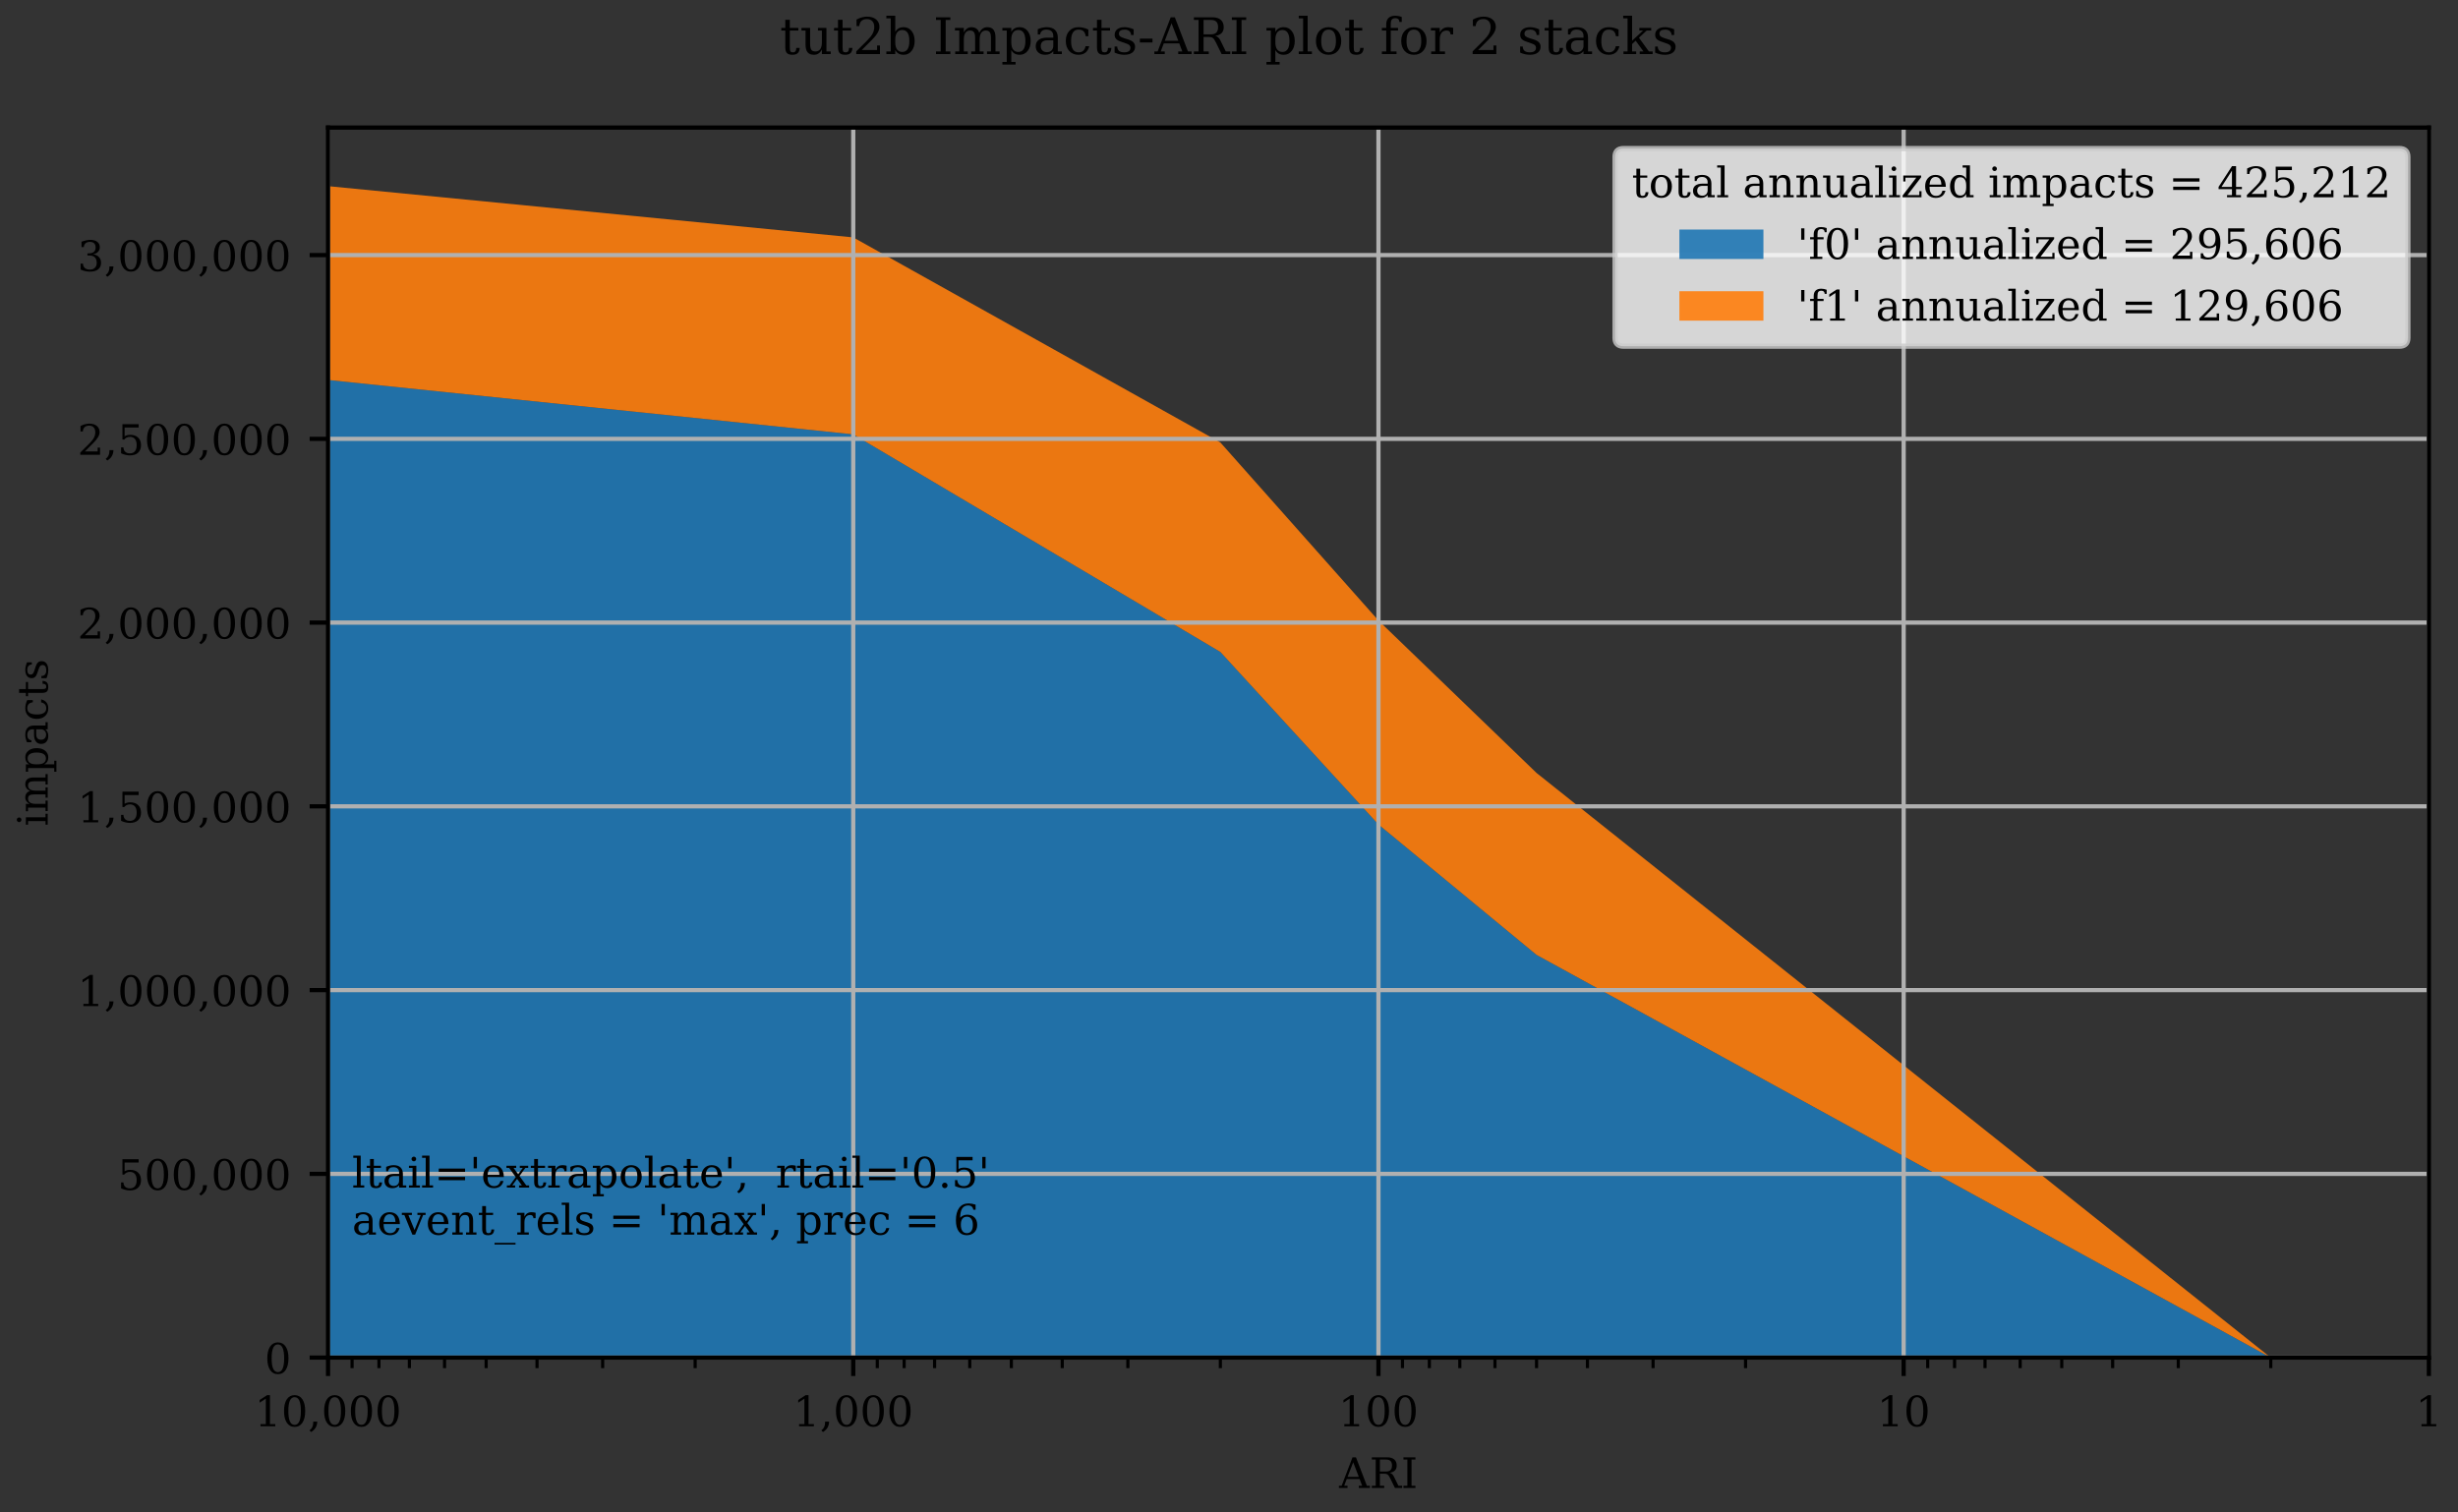 <?xml version="1.0" encoding="utf-8" standalone="no"?>
<!DOCTYPE svg PUBLIC "-//W3C//DTD SVG 1.1//EN"
  "http://www.w3.org/Graphics/SVG/1.1/DTD/svg11.dtd">
<!-- Created with matplotlib (https://matplotlib.org/) -->
<svg height="288pt" version="1.1" viewBox="0 0 468 288" width="468pt" xmlns="http://www.w3.org/2000/svg" xmlns:xlink="http://www.w3.org/1999/xlink">
 <rect x="0" y="0" width="468" height="288" fill="#333333" stroke="none"/>
 <defs>
  <style type="text/css">
*{stroke-linecap:butt;stroke-linejoin:round;}
  </style>
 </defs>
 <g id="figure_1">
  <g id="patch_1">
   <path d="M 0 288 
L 468 288 
L 468 0 
L 0 0 
z
" style="fill:none;"/>
  </g>
  <g id="axes_1">
   <g id="patch_2">
    <path d="M 62.458 258.515 
L 462.455 258.515 
L 462.455 24.292 
L 62.458 24.292 
z
" style="fill:none;"/>
   </g>
   <g id="PolyCollection_1">
    <path clip-path="url(#p1370a68697)" d="M 432.352 258.515 
L 432.352 258.515 
L 292.559 258.515 
L 262.456 258.515 
L 232.353 258.515 
L 162.457 258.515 
L 62.458 258.515 
L 62.458 72.353 
L 62.458 72.353 
L 162.457 82.71 
L 232.353 124.139 
L 262.456 156.996 
L 292.559 181.829 
L 432.352 258.515 
z
" style="fill:#1f77b4;fill-opacity:0.9;"/>
   </g>
   <g id="PolyCollection_2">
    <path clip-path="url(#p1370a68697)" d="M 432.352 258.515 
L 432.352 258.515 
L 292.559 181.829 
L 262.456 156.996 
L 232.353 124.139 
L 162.457 82.71 
L 62.458 72.353 
L 62.458 35.446 
L 62.458 35.446 
L 162.457 45.206 
L 232.353 84.25 
L 262.456 118.157 
L 292.559 147.189 
L 432.352 258.515 
z
" style="fill:#ff7f0e;fill-opacity:0.9;"/>
   </g>
   <g id="matplotlib.axis_1">
    <g id="xtick_1">
     <g id="line2d_1">
      <path clip-path="url(#p1370a68697)" d="M 462.455 258.515 
L 462.455 24.292 
" style="fill:none;stroke:#b0b0b0;stroke-linecap:square;stroke-width:0.8;"/>
     </g>
     <g id="line2d_2">
      <defs>
       <path d="M 0 0 
L 0 3.5 
" id="me9e035d8bf" style="stroke:#000000;stroke-width:0.8;"/>
      </defs>
      <g>
       <use style="stroke:#000000;stroke-width:0.8;" x="462.455" xlink:href="#me9e035d8bf" y="258.515"/>
      </g>
     </g>
     <g id="text_1">
      <!-- 1 -->
      <defs>
       <path d="M 14.203 0 
L 14.203 5.172 
L 26.906 5.172 
L 26.906 65.828 
L 12.203 56.297 
L 12.203 62.703 
L 29.984 74.219 
L 36.719 74.219 
L 36.719 5.172 
L 49.422 5.172 
L 49.422 0 
z
" id="DejaVuSerif-49"/>
      </defs>
      <g transform="translate(459.91 271.594)scale(0.08 -0.08)">
       <use xlink:href="#DejaVuSerif-49"/>
      </g>
     </g>
    </g>
    <g id="xtick_2">
     <g id="line2d_3">
      <path clip-path="url(#p1370a68697)" d="M 362.456 258.515 
L 362.456 24.292 
" style="fill:none;stroke:#b0b0b0;stroke-linecap:square;stroke-width:0.8;"/>
     </g>
     <g id="line2d_4">
      <g>
       <use style="stroke:#000000;stroke-width:0.8;" x="362.456" xlink:href="#me9e035d8bf" y="258.515"/>
      </g>
     </g>
     <g id="text_2">
      <!-- 10 -->
      <defs>
       <path d="M 31.781 3.422 
Q 39.266 3.422 42.969 11.625 
Q 46.688 19.828 46.688 36.375 
Q 46.688 52.984 42.969 61.188 
Q 39.266 69.391 31.781 69.391 
Q 24.312 69.391 20.594 61.188 
Q 16.891 52.984 16.891 36.375 
Q 16.891 19.828 20.594 11.625 
Q 24.312 3.422 31.781 3.422 
z
M 31.781 -1.422 
Q 19.922 -1.422 13.25 8.531 
Q 6.594 18.5 6.594 36.375 
Q 6.594 54.297 13.25 64.25 
Q 19.922 74.219 31.781 74.219 
Q 43.703 74.219 50.344 64.25 
Q 56.984 54.297 56.984 36.375 
Q 56.984 18.5 50.344 8.531 
Q 43.703 -1.422 31.781 -1.422 
z
" id="DejaVuSerif-48"/>
      </defs>
      <g transform="translate(357.366 271.594)scale(0.08 -0.08)">
       <use xlink:href="#DejaVuSerif-49"/>
       <use x="63.623" xlink:href="#DejaVuSerif-48"/>
      </g>
     </g>
    </g>
    <g id="xtick_3">
     <g id="line2d_5">
      <path clip-path="url(#p1370a68697)" d="M 262.456 258.515 
L 262.456 24.292 
" style="fill:none;stroke:#b0b0b0;stroke-linecap:square;stroke-width:0.8;"/>
     </g>
     <g id="line2d_6">
      <g>
       <use style="stroke:#000000;stroke-width:0.8;" x="262.456" xlink:href="#me9e035d8bf" y="258.515"/>
      </g>
     </g>
     <g id="text_3">
      <!-- 100 -->
      <g transform="translate(254.821 271.594)scale(0.08 -0.08)">
       <use xlink:href="#DejaVuSerif-49"/>
       <use x="63.623" xlink:href="#DejaVuSerif-48"/>
       <use x="127.246" xlink:href="#DejaVuSerif-48"/>
      </g>
     </g>
    </g>
    <g id="xtick_4">
     <g id="line2d_7">
      <path clip-path="url(#p1370a68697)" d="M 162.457 258.515 
L 162.457 24.292 
" style="fill:none;stroke:#b0b0b0;stroke-linecap:square;stroke-width:0.8;"/>
     </g>
     <g id="line2d_8">
      <g>
       <use style="stroke:#000000;stroke-width:0.8;" x="162.457" xlink:href="#me9e035d8bf" y="258.515"/>
      </g>
     </g>
     <g id="text_4">
      <!-- 1,000 -->
      <defs>
       <path d="M 3.609 -9.719 
Q 8.203 -6.344 10.344 -1.781 
Q 12.5 2.781 12.5 9.281 
L 12.5 11.078 
L 22.125 11.078 
Q 21.734 2.734 18.188 -3.25 
Q 14.656 -9.234 7.516 -13.625 
z
" id="DejaVuSerif-44"/>
      </defs>
      <g transform="translate(151.006 271.594)scale(0.08 -0.08)">
       <use xlink:href="#DejaVuSerif-49"/>
       <use x="63.623" xlink:href="#DejaVuSerif-44"/>
       <use x="95.41" xlink:href="#DejaVuSerif-48"/>
       <use x="159.033" xlink:href="#DejaVuSerif-48"/>
       <use x="222.656" xlink:href="#DejaVuSerif-48"/>
      </g>
     </g>
    </g>
    <g id="xtick_5">
     <g id="line2d_9">
      <path clip-path="url(#p1370a68697)" d="M 62.458 258.515 
L 62.458 24.292 
" style="fill:none;stroke:#b0b0b0;stroke-linecap:square;stroke-width:0.8;"/>
     </g>
     <g id="line2d_10">
      <g>
       <use style="stroke:#000000;stroke-width:0.8;" x="62.458" xlink:href="#me9e035d8bf" y="258.515"/>
      </g>
     </g>
     <g id="text_5">
      <!-- 10,000 -->
      <g transform="translate(48.461 271.594)scale(0.08 -0.08)">
       <use xlink:href="#DejaVuSerif-49"/>
       <use x="63.623" xlink:href="#DejaVuSerif-48"/>
       <use x="127.246" xlink:href="#DejaVuSerif-44"/>
       <use x="159.033" xlink:href="#DejaVuSerif-48"/>
       <use x="222.656" xlink:href="#DejaVuSerif-48"/>
       <use x="286.279" xlink:href="#DejaVuSerif-48"/>
      </g>
     </g>
    </g>
    <g id="xtick_6">
     <g id="line2d_11">
      <defs>
       <path d="M 0 0 
L 0 2 
" id="m60baa8033b" style="stroke:#000000;stroke-width:0.6;"/>
      </defs>
      <g>
       <use style="stroke:#000000;stroke-width:0.6;" x="432.352" xlink:href="#m60baa8033b" y="258.515"/>
      </g>
     </g>
    </g>
    <g id="xtick_7">
     <g id="line2d_12">
      <g>
       <use style="stroke:#000000;stroke-width:0.6;" x="414.743" xlink:href="#m60baa8033b" y="258.515"/>
      </g>
     </g>
    </g>
    <g id="xtick_8">
     <g id="line2d_13">
      <g>
       <use style="stroke:#000000;stroke-width:0.6;" x="402.249" xlink:href="#m60baa8033b" y="258.515"/>
      </g>
     </g>
    </g>
    <g id="xtick_9">
     <g id="line2d_14">
      <g>
       <use style="stroke:#000000;stroke-width:0.6;" x="392.558" xlink:href="#m60baa8033b" y="258.515"/>
      </g>
     </g>
    </g>
    <g id="xtick_10">
     <g id="line2d_15">
      <g>
       <use style="stroke:#000000;stroke-width:0.6;" x="384.64" xlink:href="#m60baa8033b" y="258.515"/>
      </g>
     </g>
    </g>
    <g id="xtick_11">
     <g id="line2d_16">
      <g>
       <use style="stroke:#000000;stroke-width:0.6;" x="377.946" xlink:href="#m60baa8033b" y="258.515"/>
      </g>
     </g>
    </g>
    <g id="xtick_12">
     <g id="line2d_17">
      <g>
       <use style="stroke:#000000;stroke-width:0.6;" x="372.146" xlink:href="#m60baa8033b" y="258.515"/>
      </g>
     </g>
    </g>
    <g id="xtick_13">
     <g id="line2d_18">
      <g>
       <use style="stroke:#000000;stroke-width:0.6;" x="367.031" xlink:href="#m60baa8033b" y="258.515"/>
      </g>
     </g>
    </g>
    <g id="xtick_14">
     <g id="line2d_19">
      <g>
       <use style="stroke:#000000;stroke-width:0.6;" x="332.353" xlink:href="#m60baa8033b" y="258.515"/>
      </g>
     </g>
    </g>
    <g id="xtick_15">
     <g id="line2d_20">
      <g>
       <use style="stroke:#000000;stroke-width:0.6;" x="314.744" xlink:href="#m60baa8033b" y="258.515"/>
      </g>
     </g>
    </g>
    <g id="xtick_16">
     <g id="line2d_21">
      <g>
       <use style="stroke:#000000;stroke-width:0.6;" x="302.25" xlink:href="#m60baa8033b" y="258.515"/>
      </g>
     </g>
    </g>
    <g id="xtick_17">
     <g id="line2d_22">
      <g>
       <use style="stroke:#000000;stroke-width:0.6;" x="292.559" xlink:href="#m60baa8033b" y="258.515"/>
      </g>
     </g>
    </g>
    <g id="xtick_18">
     <g id="line2d_23">
      <g>
       <use style="stroke:#000000;stroke-width:0.6;" x="284.641" xlink:href="#m60baa8033b" y="258.515"/>
      </g>
     </g>
    </g>
    <g id="xtick_19">
     <g id="line2d_24">
      <g>
       <use style="stroke:#000000;stroke-width:0.6;" x="277.946" xlink:href="#m60baa8033b" y="258.515"/>
      </g>
     </g>
    </g>
    <g id="xtick_20">
     <g id="line2d_25">
      <g>
       <use style="stroke:#000000;stroke-width:0.6;" x="272.147" xlink:href="#m60baa8033b" y="258.515"/>
      </g>
     </g>
    </g>
    <g id="xtick_21">
     <g id="line2d_26">
      <g>
       <use style="stroke:#000000;stroke-width:0.6;" x="267.032" xlink:href="#m60baa8033b" y="258.515"/>
      </g>
     </g>
    </g>
    <g id="xtick_22">
     <g id="line2d_27">
      <g>
       <use style="stroke:#000000;stroke-width:0.6;" x="232.353" xlink:href="#m60baa8033b" y="258.515"/>
      </g>
     </g>
    </g>
    <g id="xtick_23">
     <g id="line2d_28">
      <g>
       <use style="stroke:#000000;stroke-width:0.6;" x="214.744" xlink:href="#m60baa8033b" y="258.515"/>
      </g>
     </g>
    </g>
    <g id="xtick_24">
     <g id="line2d_29">
      <g>
       <use style="stroke:#000000;stroke-width:0.6;" x="202.251" xlink:href="#m60baa8033b" y="258.515"/>
      </g>
     </g>
    </g>
    <g id="xtick_25">
     <g id="line2d_30">
      <g>
       <use style="stroke:#000000;stroke-width:0.6;" x="192.56" xlink:href="#m60baa8033b" y="258.515"/>
      </g>
     </g>
    </g>
    <g id="xtick_26">
     <g id="line2d_31">
      <g>
       <use style="stroke:#000000;stroke-width:0.6;" x="184.642" xlink:href="#m60baa8033b" y="258.515"/>
      </g>
     </g>
    </g>
    <g id="xtick_27">
     <g id="line2d_32">
      <g>
       <use style="stroke:#000000;stroke-width:0.6;" x="177.947" xlink:href="#m60baa8033b" y="258.515"/>
      </g>
     </g>
    </g>
    <g id="xtick_28">
     <g id="line2d_33">
      <g>
       <use style="stroke:#000000;stroke-width:0.6;" x="172.148" xlink:href="#m60baa8033b" y="258.515"/>
      </g>
     </g>
    </g>
    <g id="xtick_29">
     <g id="line2d_34">
      <g>
       <use style="stroke:#000000;stroke-width:0.6;" x="167.033" xlink:href="#m60baa8033b" y="258.515"/>
      </g>
     </g>
    </g>
    <g id="xtick_30">
     <g id="line2d_35">
      <g>
       <use style="stroke:#000000;stroke-width:0.6;" x="132.354" xlink:href="#m60baa8033b" y="258.515"/>
      </g>
     </g>
    </g>
    <g id="xtick_31">
     <g id="line2d_36">
      <g>
       <use style="stroke:#000000;stroke-width:0.6;" x="114.745" xlink:href="#m60baa8033b" y="258.515"/>
      </g>
     </g>
    </g>
    <g id="xtick_32">
     <g id="line2d_37">
      <g>
       <use style="stroke:#000000;stroke-width:0.6;" x="102.251" xlink:href="#m60baa8033b" y="258.515"/>
      </g>
     </g>
    </g>
    <g id="xtick_33">
     <g id="line2d_38">
      <g>
       <use style="stroke:#000000;stroke-width:0.6;" x="92.561" xlink:href="#m60baa8033b" y="258.515"/>
      </g>
     </g>
    </g>
    <g id="xtick_34">
     <g id="line2d_39">
      <g>
       <use style="stroke:#000000;stroke-width:0.6;" x="84.642" xlink:href="#m60baa8033b" y="258.515"/>
      </g>
     </g>
    </g>
    <g id="xtick_35">
     <g id="line2d_40">
      <g>
       <use style="stroke:#000000;stroke-width:0.6;" x="77.948" xlink:href="#m60baa8033b" y="258.515"/>
      </g>
     </g>
    </g>
    <g id="xtick_36">
     <g id="line2d_41">
      <g>
       <use style="stroke:#000000;stroke-width:0.6;" x="72.149" xlink:href="#m60baa8033b" y="258.515"/>
      </g>
     </g>
    </g>
    <g id="xtick_37">
     <g id="line2d_42">
      <g>
       <use style="stroke:#000000;stroke-width:0.6;" x="67.033" xlink:href="#m60baa8033b" y="258.515"/>
      </g>
     </g>
    </g>
    <g id="text_6">
     <!-- ARI -->
     <defs>
      <path d="M 20.016 26.422 
L 46.781 26.422 
L 33.406 61.078 
z
M -0.594 0 
L -0.594 5.172 
L 5.812 5.172 
L 31.781 72.906 
L 39.984 72.906 
L 66.016 5.172 
L 73.188 5.172 
L 73.188 0 
L 46.688 0 
L 46.688 5.172 
L 54.781 5.172 
L 48.688 21.188 
L 18.016 21.188 
L 11.922 5.172 
L 19.922 5.172 
L 19.922 0 
z
" id="DejaVuSerif-65"/>
      <path d="M 47.906 36.188 
Q 51.312 35.25 53.781 33.031 
Q 56.25 30.812 58.203 26.812 
L 68.797 5.172 
L 77.688 5.172 
L 77.688 0 
L 60.5 0 
L 49.125 23.188 
Q 45.844 29.938 43.109 31.906 
Q 40.375 33.891 35.594 33.891 
L 24.703 33.891 
L 24.703 5.172 
L 35.016 5.172 
L 35.016 0 
L 5.516 0 
L 5.516 5.172 
L 14.797 5.172 
L 14.797 67.672 
L 5.516 67.672 
L 5.516 72.906 
L 42.484 72.906 
Q 53.125 72.906 58.906 67.828 
Q 64.703 62.75 64.703 53.422 
Q 64.703 45.906 60.469 41.578 
Q 56.25 37.25 47.906 36.188 
z
M 24.703 39.109 
L 39.109 39.109 
Q 46.484 39.109 50 42.594 
Q 53.516 46.094 53.516 53.422 
Q 53.516 60.75 50 64.203 
Q 46.484 67.672 39.109 67.672 
L 24.703 67.672 
z
" id="DejaVuSerif-82"/>
      <path d="M 24.703 5.172 
L 33.984 5.172 
L 33.984 0 
L 5.516 0 
L 5.516 5.172 
L 14.797 5.172 
L 14.797 67.672 
L 5.516 67.672 
L 5.516 72.906 
L 33.984 72.906 
L 33.984 67.672 
L 24.703 67.672 
z
" id="DejaVuSerif-73"/>
     </defs>
     <g transform="translate(254.976 283.336)scale(0.08 -0.08)">
      <use xlink:href="#DejaVuSerif-65"/>
      <use x="72.217" xlink:href="#DejaVuSerif-82"/>
      <use x="147.51" xlink:href="#DejaVuSerif-73"/>
     </g>
    </g>
   </g>
   <g id="matplotlib.axis_2">
    <g id="ytick_1">
     <g id="line2d_43">
      <path clip-path="url(#p1370a68697)" d="M 62.458 258.515 
L 462.455 258.515 
" style="fill:none;stroke:#b0b0b0;stroke-linecap:square;stroke-width:0.8;"/>
     </g>
     <g id="line2d_44">
      <defs>
       <path d="M 0 0 
L -3.5 0 
" id="m333968e10d" style="stroke:#000000;stroke-width:0.8;"/>
      </defs>
      <g>
       <use style="stroke:#000000;stroke-width:0.8;" x="62.458" xlink:href="#m333968e10d" y="258.515"/>
      </g>
     </g>
     <g id="text_7">
      <!-- 0 -->
      <g transform="translate(50.368 261.554)scale(0.08 -0.08)">
       <use xlink:href="#DejaVuSerif-48"/>
      </g>
     </g>
    </g>
    <g id="ytick_2">
     <g id="line2d_45">
      <path clip-path="url(#p1370a68697)" d="M 62.458 223.524 
L 462.455 223.524 
" style="fill:none;stroke:#b0b0b0;stroke-linecap:square;stroke-width:0.8;"/>
     </g>
     <g id="line2d_46">
      <g>
       <use style="stroke:#000000;stroke-width:0.8;" x="62.458" xlink:href="#m333968e10d" y="223.524"/>
      </g>
     </g>
     <g id="text_8">
      <!-- 500,000 -->
      <defs>
       <path d="M 50.297 72.906 
L 50.297 64.891 
L 16.891 64.891 
L 16.891 44 
Q 19.438 45.75 22.828 46.625 
Q 26.219 47.516 30.422 47.516 
Q 42.234 47.516 49.062 40.969 
Q 55.906 34.422 55.906 23.094 
Q 55.906 11.531 49 5.047 
Q 42.094 -1.422 29.594 -1.422 
Q 24.562 -1.422 19.281 -0.188 
Q 14.016 1.031 8.5 3.516 
L 8.5 17.672 
L 14.016 17.672 
Q 14.453 10.75 18.422 7.078 
Q 22.406 3.422 29.594 3.422 
Q 37.312 3.422 41.453 8.5 
Q 45.609 13.578 45.609 23.094 
Q 45.609 32.562 41.484 37.609 
Q 37.359 42.672 29.594 42.672 
Q 25.203 42.672 21.844 41.109 
Q 18.5 39.547 15.922 36.281 
L 11.719 36.281 
L 11.719 72.906 
z
" id="DejaVuSerif-53"/>
      </defs>
      <g transform="translate(22.375 226.564)scale(0.08 -0.08)">
       <use xlink:href="#DejaVuSerif-53"/>
       <use x="63.623" xlink:href="#DejaVuSerif-48"/>
       <use x="127.246" xlink:href="#DejaVuSerif-48"/>
       <use x="190.869" xlink:href="#DejaVuSerif-44"/>
       <use x="222.656" xlink:href="#DejaVuSerif-48"/>
       <use x="286.279" xlink:href="#DejaVuSerif-48"/>
       <use x="349.902" xlink:href="#DejaVuSerif-48"/>
      </g>
     </g>
    </g>
    <g id="ytick_3">
     <g id="line2d_47">
      <path clip-path="url(#p1370a68697)" d="M 62.458 188.534 
L 462.455 188.534 
" style="fill:none;stroke:#b0b0b0;stroke-linecap:square;stroke-width:0.8;"/>
     </g>
     <g id="line2d_48">
      <g>
       <use style="stroke:#000000;stroke-width:0.8;" x="62.458" xlink:href="#m333968e10d" y="188.534"/>
      </g>
     </g>
     <g id="text_9">
      <!-- 1,000,000 -->
      <g transform="translate(14.743 191.574)scale(0.08 -0.08)">
       <use xlink:href="#DejaVuSerif-49"/>
       <use x="63.623" xlink:href="#DejaVuSerif-44"/>
       <use x="95.41" xlink:href="#DejaVuSerif-48"/>
       <use x="159.033" xlink:href="#DejaVuSerif-48"/>
       <use x="222.656" xlink:href="#DejaVuSerif-48"/>
       <use x="286.279" xlink:href="#DejaVuSerif-44"/>
       <use x="318.066" xlink:href="#DejaVuSerif-48"/>
       <use x="381.689" xlink:href="#DejaVuSerif-48"/>
       <use x="445.312" xlink:href="#DejaVuSerif-48"/>
      </g>
     </g>
    </g>
    <g id="ytick_4">
     <g id="line2d_49">
      <path clip-path="url(#p1370a68697)" d="M 62.458 153.544 
L 462.455 153.544 
" style="fill:none;stroke:#b0b0b0;stroke-linecap:square;stroke-width:0.8;"/>
     </g>
     <g id="line2d_50">
      <g>
       <use style="stroke:#000000;stroke-width:0.8;" x="62.458" xlink:href="#m333968e10d" y="153.544"/>
      </g>
     </g>
     <g id="text_10">
      <!-- 1,500,000 -->
      <g transform="translate(14.743 156.583)scale(0.08 -0.08)">
       <use xlink:href="#DejaVuSerif-49"/>
       <use x="63.623" xlink:href="#DejaVuSerif-44"/>
       <use x="95.41" xlink:href="#DejaVuSerif-53"/>
       <use x="159.033" xlink:href="#DejaVuSerif-48"/>
       <use x="222.656" xlink:href="#DejaVuSerif-48"/>
       <use x="286.279" xlink:href="#DejaVuSerif-44"/>
       <use x="318.066" xlink:href="#DejaVuSerif-48"/>
       <use x="381.689" xlink:href="#DejaVuSerif-48"/>
       <use x="445.312" xlink:href="#DejaVuSerif-48"/>
      </g>
     </g>
    </g>
    <g id="ytick_5">
     <g id="line2d_51">
      <path clip-path="url(#p1370a68697)" d="M 62.458 118.553 
L 462.455 118.553 
" style="fill:none;stroke:#b0b0b0;stroke-linecap:square;stroke-width:0.8;"/>
     </g>
     <g id="line2d_52">
      <g>
       <use style="stroke:#000000;stroke-width:0.8;" x="62.458" xlink:href="#m333968e10d" y="118.553"/>
      </g>
     </g>
     <g id="text_11">
      <!-- 2,000,000 -->
      <defs>
       <path d="M 12.797 55.516 
L 7.328 55.516 
L 7.328 68.5 
Q 12.547 71.297 17.844 72.75 
Q 23.141 74.219 28.219 74.219 
Q 39.594 74.219 46.188 68.703 
Q 52.781 63.188 52.781 53.719 
Q 52.781 43.016 37.844 28.125 
Q 36.672 27 36.078 26.422 
L 17.672 8.016 
L 48.094 8.016 
L 48.094 17 
L 53.812 17 
L 53.812 0 
L 6.781 0 
L 6.781 5.328 
L 28.906 27.391 
Q 36.234 34.719 39.359 40.844 
Q 42.484 46.969 42.484 53.719 
Q 42.484 61.078 38.641 65.234 
Q 34.812 69.391 28.078 69.391 
Q 21.094 69.391 17.281 65.922 
Q 13.484 62.453 12.797 55.516 
z
" id="DejaVuSerif-50"/>
      </defs>
      <g transform="translate(14.743 121.593)scale(0.08 -0.08)">
       <use xlink:href="#DejaVuSerif-50"/>
       <use x="63.623" xlink:href="#DejaVuSerif-44"/>
       <use x="95.41" xlink:href="#DejaVuSerif-48"/>
       <use x="159.033" xlink:href="#DejaVuSerif-48"/>
       <use x="222.656" xlink:href="#DejaVuSerif-48"/>
       <use x="286.279" xlink:href="#DejaVuSerif-44"/>
       <use x="318.066" xlink:href="#DejaVuSerif-48"/>
       <use x="381.689" xlink:href="#DejaVuSerif-48"/>
       <use x="445.312" xlink:href="#DejaVuSerif-48"/>
      </g>
     </g>
    </g>
    <g id="ytick_6">
     <g id="line2d_53">
      <path clip-path="url(#p1370a68697)" d="M 62.458 83.563 
L 462.455 83.563 
" style="fill:none;stroke:#b0b0b0;stroke-linecap:square;stroke-width:0.8;"/>
     </g>
     <g id="line2d_54">
      <g>
       <use style="stroke:#000000;stroke-width:0.8;" x="62.458" xlink:href="#m333968e10d" y="83.563"/>
      </g>
     </g>
     <g id="text_12">
      <!-- 2,500,000 -->
      <g transform="translate(14.743 86.603)scale(0.08 -0.08)">
       <use xlink:href="#DejaVuSerif-50"/>
       <use x="63.623" xlink:href="#DejaVuSerif-44"/>
       <use x="95.41" xlink:href="#DejaVuSerif-53"/>
       <use x="159.033" xlink:href="#DejaVuSerif-48"/>
       <use x="222.656" xlink:href="#DejaVuSerif-48"/>
       <use x="286.279" xlink:href="#DejaVuSerif-44"/>
       <use x="318.066" xlink:href="#DejaVuSerif-48"/>
       <use x="381.689" xlink:href="#DejaVuSerif-48"/>
       <use x="445.312" xlink:href="#DejaVuSerif-48"/>
      </g>
     </g>
    </g>
    <g id="ytick_7">
     <g id="line2d_55">
      <path clip-path="url(#p1370a68697)" d="M 62.458 48.573 
L 462.455 48.573 
" style="fill:none;stroke:#b0b0b0;stroke-linecap:square;stroke-width:0.8;"/>
     </g>
     <g id="line2d_56">
      <g>
       <use style="stroke:#000000;stroke-width:0.8;" x="62.458" xlink:href="#m333968e10d" y="48.573"/>
      </g>
     </g>
     <g id="text_13">
      <!-- 3,000,000 -->
      <defs>
       <path d="M 9.719 69.828 
Q 15.438 71.969 20.672 73.094 
Q 25.922 74.219 30.516 74.219 
Q 41.219 74.219 47.219 69.594 
Q 53.219 64.984 53.219 56.781 
Q 53.219 50.203 49.062 45.781 
Q 44.922 41.359 37.312 39.797 
Q 46.297 38.531 51.25 33.281 
Q 56.203 28.031 56.203 19.672 
Q 56.203 9.469 49.344 4.016 
Q 42.484 -1.422 29.594 -1.422 
Q 23.875 -1.422 18.422 -0.188 
Q 12.984 1.031 7.625 3.516 
L 7.625 17.672 
L 13.094 17.672 
Q 13.578 10.641 17.828 7.031 
Q 22.078 3.422 29.781 3.422 
Q 37.25 3.422 41.578 7.734 
Q 45.906 12.062 45.906 19.578 
Q 45.906 28.172 41.453 32.594 
Q 37.016 37.016 28.422 37.016 
L 23.781 37.016 
L 23.781 42 
L 26.219 42 
Q 34.766 42 39.031 45.531 
Q 43.312 49.078 43.312 56.203 
Q 43.312 62.594 39.797 65.984 
Q 36.281 69.391 29.688 69.391 
Q 23.094 69.391 19.453 66.266 
Q 15.828 63.141 15.188 56.984 
L 9.719 56.984 
z
" id="DejaVuSerif-51"/>
      </defs>
      <g transform="translate(14.743 51.612)scale(0.08 -0.08)">
       <use xlink:href="#DejaVuSerif-51"/>
       <use x="63.623" xlink:href="#DejaVuSerif-44"/>
       <use x="95.41" xlink:href="#DejaVuSerif-48"/>
       <use x="159.033" xlink:href="#DejaVuSerif-48"/>
       <use x="222.656" xlink:href="#DejaVuSerif-48"/>
       <use x="286.279" xlink:href="#DejaVuSerif-44"/>
       <use x="318.066" xlink:href="#DejaVuSerif-48"/>
       <use x="381.689" xlink:href="#DejaVuSerif-48"/>
       <use x="445.312" xlink:href="#DejaVuSerif-48"/>
      </g>
     </g>
    </g>
    <g id="text_14">
     <!-- impacts -->
     <defs>
      <path d="M 9.719 68.016 
Q 9.719 70.266 11.344 71.922 
Q 12.984 73.578 15.281 73.578 
Q 17.531 73.578 19.156 71.922 
Q 20.797 70.266 20.797 68.016 
Q 20.797 65.719 19.188 64.109 
Q 17.578 62.5 15.281 62.5 
Q 12.984 62.5 11.344 64.109 
Q 9.719 65.719 9.719 68.016 
z
M 21.188 5.172 
L 29.688 5.172 
L 29.688 0 
L 3.609 0 
L 3.609 5.172 
L 12.203 5.172 
L 12.203 46.688 
L 3.609 46.688 
L 3.609 51.906 
L 21.188 51.906 
z
" id="DejaVuSerif-105"/>
      <path d="M 51.812 41.797 
Q 54.391 47.516 58.422 50.422 
Q 62.453 53.328 67.828 53.328 
Q 75.984 53.328 79.984 48.266 
Q 83.984 43.219 83.984 33.016 
L 83.984 5.172 
L 92.094 5.172 
L 92.094 0 
L 67.188 0 
L 67.188 5.172 
L 75 5.172 
L 75 31.984 
Q 75 39.938 72.656 43.312 
Q 70.312 46.688 64.891 46.688 
Q 58.891 46.688 55.734 42.141 
Q 52.594 37.594 52.594 28.906 
L 52.594 5.172 
L 60.406 5.172 
L 60.406 0 
L 35.797 0 
L 35.797 5.172 
L 43.609 5.172 
L 43.609 32.328 
Q 43.609 40.094 41.266 43.391 
Q 38.922 46.688 33.5 46.688 
Q 27.484 46.688 24.328 42.141 
Q 21.188 37.594 21.188 28.906 
L 21.188 5.172 
L 29 5.172 
L 29 0 
L 4.109 0 
L 4.109 5.172 
L 12.203 5.172 
L 12.203 46.781 
L 3.609 46.781 
L 3.609 51.906 
L 21.188 51.906 
L 21.188 42.672 
Q 23.688 47.859 27.531 50.594 
Q 31.391 53.328 36.281 53.328 
Q 42.328 53.328 46.375 50.312 
Q 50.438 47.312 51.812 41.797 
z
" id="DejaVuSerif-109"/>
      <path d="M 20.516 28.516 
L 20.516 23.391 
Q 20.516 14.016 24.094 9.109 
Q 27.688 4.203 34.516 4.203 
Q 41.406 4.203 44.938 9.719 
Q 48.484 15.234 48.484 25.984 
Q 48.484 36.766 44.938 42.234 
Q 41.406 47.703 34.516 47.703 
Q 27.688 47.703 24.094 42.766 
Q 20.516 37.844 20.516 28.516 
z
M 11.531 46.688 
L 2.875 46.688 
L 2.875 51.906 
L 20.516 51.906 
L 20.516 43.797 
Q 23.141 48.688 27.219 51 
Q 31.297 53.328 37.312 53.328 
Q 46.875 53.328 52.922 45.75 
Q 58.984 38.188 58.984 25.984 
Q 58.984 13.766 52.922 6.172 
Q 46.875 -1.422 37.312 -1.422 
Q 31.297 -1.422 27.219 0.891 
Q 23.141 3.219 20.516 8.109 
L 20.516 -15.578 
L 29 -15.578 
L 29 -20.797 
L 2.875 -20.797 
L 2.875 -15.578 
L 11.531 -15.578 
z
" id="DejaVuSerif-112"/>
      <path d="M 39.797 16.312 
L 39.797 27.297 
L 28.219 27.297 
Q 21.531 27.297 18.25 24.406 
Q 14.984 21.531 14.984 15.578 
Q 14.984 10.156 18.297 6.984 
Q 21.625 3.812 27.297 3.812 
Q 32.906 3.812 36.344 7.281 
Q 39.797 10.75 39.797 16.312 
z
M 48.781 32.422 
L 48.781 5.172 
L 56.781 5.172 
L 56.781 0 
L 39.797 0 
L 39.797 5.609 
Q 36.812 2 32.906 0.281 
Q 29 -1.422 23.781 -1.422 
Q 15.141 -1.422 10.062 3.172 
Q 4.984 7.766 4.984 15.578 
Q 4.984 23.641 10.797 28.078 
Q 16.609 32.516 27.203 32.516 
L 39.797 32.516 
L 39.797 36.078 
Q 39.797 42 36.203 45.234 
Q 32.625 48.484 26.125 48.484 
Q 20.75 48.484 17.578 46.047 
Q 14.406 43.609 13.625 38.812 
L 8.984 38.812 
L 8.984 49.312 
Q 13.672 51.312 18.094 52.312 
Q 22.516 53.328 26.703 53.328 
Q 37.5 53.328 43.141 47.969 
Q 48.781 42.625 48.781 32.422 
z
" id="DejaVuSerif-97"/>
      <path d="M 51.422 15.578 
Q 49.516 7.281 44.094 2.922 
Q 38.672 -1.422 30.078 -1.422 
Q 18.75 -1.422 11.859 6.078 
Q 4.984 13.578 4.984 25.984 
Q 4.984 38.422 11.859 45.875 
Q 18.75 53.328 30.078 53.328 
Q 35.016 53.328 39.891 52.172 
Q 44.781 51.031 49.703 48.688 
L 49.703 35.406 
L 44.484 35.406 
Q 43.453 42.234 40.016 45.359 
Q 36.578 48.484 30.172 48.484 
Q 22.906 48.484 19.188 42.844 
Q 15.484 37.203 15.484 25.984 
Q 15.484 14.75 19.172 9.078 
Q 22.859 3.422 30.172 3.422 
Q 35.984 3.422 39.453 6.438 
Q 42.922 9.469 44.188 15.578 
z
" id="DejaVuSerif-99"/>
      <path d="M 10.797 46.688 
L 2.875 46.688 
L 2.875 51.906 
L 10.797 51.906 
L 10.797 68.016 
L 19.828 68.016 
L 19.828 51.906 
L 36.719 51.906 
L 36.719 46.688 
L 19.828 46.688 
L 19.828 13.719 
Q 19.828 7.125 21.094 5.266 
Q 22.359 3.422 25.781 3.422 
Q 29.297 3.422 30.906 5.484 
Q 32.516 7.562 32.625 12.203 
L 39.406 12.203 
Q 39.016 5.125 35.547 1.844 
Q 32.078 -1.422 25 -1.422 
Q 17.234 -1.422 14.016 2.016 
Q 10.797 5.469 10.797 13.719 
z
" id="DejaVuSerif-116"/>
      <path d="M 5.609 2.875 
L 5.609 14.984 
L 10.797 14.984 
Q 10.984 9.188 14.422 6.297 
Q 17.875 3.422 24.609 3.422 
Q 30.672 3.422 33.844 5.688 
Q 37.016 7.953 37.016 12.312 
Q 37.016 15.719 34.688 17.812 
Q 32.375 19.922 24.906 22.312 
L 18.406 24.516 
Q 11.719 26.656 8.719 29.875 
Q 5.719 33.109 5.719 38.094 
Q 5.719 45.219 10.938 49.266 
Q 16.156 53.328 25.391 53.328 
Q 29.5 53.328 34.031 52.25 
Q 38.578 51.172 43.406 49.125 
L 43.406 37.797 
L 38.234 37.797 
Q 38.031 42.828 34.703 45.656 
Q 31.391 48.484 25.688 48.484 
Q 20.016 48.484 17.109 46.484 
Q 14.203 44.484 14.203 40.484 
Q 14.203 37.203 16.406 35.219 
Q 18.609 33.25 25.203 31.203 
L 32.328 29 
Q 39.703 26.703 42.938 23.266 
Q 46.188 19.828 46.188 14.406 
Q 46.188 7.031 40.547 2.797 
Q 34.906 -1.422 25 -1.422 
Q 19.969 -1.422 15.188 -0.344 
Q 10.406 0.734 5.609 2.875 
z
" id="DejaVuSerif-115"/>
     </defs>
     <g transform="translate(9.079 157.322)rotate(-90)scale(0.08 -0.08)">
      <use xlink:href="#DejaVuSerif-105"/>
      <use x="31.982" xlink:href="#DejaVuSerif-109"/>
      <use x="126.807" xlink:href="#DejaVuSerif-112"/>
      <use x="190.82" xlink:href="#DejaVuSerif-97"/>
      <use x="250.439" xlink:href="#DejaVuSerif-99"/>
      <use x="306.445" xlink:href="#DejaVuSerif-116"/>
      <use x="346.631" xlink:href="#DejaVuSerif-115"/>
     </g>
    </g>
   </g>
   <g id="patch_3">
    <path d="M 62.458 258.515 
L 62.458 24.292 
" style="fill:none;stroke:#000000;stroke-linecap:square;stroke-linejoin:miter;stroke-width:0.8;"/>
   </g>
   <g id="patch_4">
    <path d="M 462.455 258.515 
L 462.455 24.292 
" style="fill:none;stroke:#000000;stroke-linecap:square;stroke-linejoin:miter;stroke-width:0.8;"/>
   </g>
   <g id="patch_5">
    <path d="M 62.458 258.515 
L 462.455 258.515 
" style="fill:none;stroke:#000000;stroke-linecap:square;stroke-linejoin:miter;stroke-width:0.8;"/>
   </g>
   <g id="patch_6">
    <path d="M 62.458 24.292 
L 462.455 24.292 
" style="fill:none;stroke:#000000;stroke-linecap:square;stroke-linejoin:miter;stroke-width:0.8;"/>
   </g>
   <g id="text_15">
    <!-- ltail='extrapolate',  rtail='0.5' -->
    <defs>
     <path d="M 20.516 5.172 
L 29 5.172 
L 29 0 
L 2.875 0 
L 2.875 5.172 
L 11.531 5.172 
L 11.531 70.797 
L 2.875 70.797 
L 2.875 75.984 
L 20.516 75.984 
z
" id="DejaVuSerif-108"/>
     <path d="M 10.594 45.219 
L 73.188 45.219 
L 73.188 37.406 
L 10.594 37.406 
z
M 10.594 25.297 
L 73.188 25.297 
L 73.188 17.484 
L 10.594 17.484 
z
" id="DejaVuSerif-61"/>
     <path d="M 17.578 72.906 
L 17.578 45.797 
L 9.812 45.797 
L 9.812 72.906 
z
" id="DejaVuSerif-39"/>
     <path d="M 54.203 25 
L 15.484 25 
L 15.484 24.609 
Q 15.484 14.109 19.438 8.766 
Q 23.391 3.422 31.109 3.422 
Q 37.016 3.422 40.797 6.516 
Q 44.578 9.625 46.094 15.719 
L 53.328 15.719 
Q 51.172 7.172 45.375 2.875 
Q 39.594 -1.422 30.172 -1.422 
Q 18.797 -1.422 11.891 6.078 
Q 4.984 13.578 4.984 25.984 
Q 4.984 38.281 11.766 45.797 
Q 18.562 53.328 29.594 53.328 
Q 41.359 53.328 47.656 46.062 
Q 53.953 38.812 54.203 25 
z
M 43.609 30.172 
Q 43.312 39.266 39.766 43.875 
Q 36.234 48.484 29.594 48.484 
Q 23.391 48.484 19.828 43.844 
Q 16.266 39.203 15.484 30.172 
z
" id="DejaVuSerif-101"/>
     <path d="M 29.109 31.688 
L 39.984 46.688 
L 33.016 46.688 
L 33.016 51.906 
L 52.984 51.906 
L 52.984 46.688 
L 46.094 46.688 
L 32.172 27.484 
L 48.391 5.172 
L 55.172 5.172 
L 55.172 0 
L 31.203 0 
L 31.203 5.172 
L 37.797 5.172 
L 26.516 20.703 
L 15.188 5.172 
L 21.922 5.172 
L 21.922 0 
L 2.203 0 
L 2.203 5.172 
L 9.078 5.172 
L 23.391 24.906 
L 7.625 46.688 
L 1.219 46.688 
L 1.219 51.906 
L 24.422 51.906 
L 24.422 46.688 
L 18.219 46.688 
z
" id="DejaVuSerif-120"/>
     <path d="M 47.797 52 
L 47.797 39.016 
L 42.625 39.016 
Q 42.391 42.875 40.484 44.781 
Q 38.578 46.688 34.906 46.688 
Q 28.266 46.688 24.719 42.094 
Q 21.188 37.5 21.188 28.906 
L 21.188 5.172 
L 31.594 5.172 
L 31.594 0 
L 4.109 0 
L 4.109 5.172 
L 12.203 5.172 
L 12.203 46.781 
L 3.609 46.781 
L 3.609 51.906 
L 21.188 51.906 
L 21.188 42.672 
Q 23.828 48.094 27.969 50.703 
Q 32.125 53.328 38.094 53.328 
Q 40.281 53.328 42.703 52.984 
Q 45.125 52.641 47.797 52 
z
" id="DejaVuSerif-114"/>
     <path d="M 30.078 3.422 
Q 37.312 3.422 40.984 9.125 
Q 44.672 14.844 44.672 25.984 
Q 44.672 37.109 40.984 42.797 
Q 37.312 48.484 30.078 48.484 
Q 22.859 48.484 19.172 42.797 
Q 15.484 37.109 15.484 25.984 
Q 15.484 14.844 19.188 9.125 
Q 22.906 3.422 30.078 3.422 
z
M 30.078 -1.422 
Q 18.75 -1.422 11.859 6.078 
Q 4.984 13.578 4.984 25.984 
Q 4.984 38.375 11.844 45.844 
Q 18.703 53.328 30.078 53.328 
Q 41.453 53.328 48.312 45.844 
Q 55.172 38.375 55.172 25.984 
Q 55.172 13.578 48.312 6.078 
Q 41.453 -1.422 30.078 -1.422 
z
" id="DejaVuSerif-111"/>
     <path id="DejaVuSerif-32"/>
     <path d="M 9.422 5.078 
Q 9.422 7.812 11.281 9.719 
Q 13.141 11.625 15.922 11.625 
Q 18.609 11.625 20.5 9.719 
Q 22.406 7.812 22.406 5.078 
Q 22.406 2.391 20.5 0.484 
Q 18.609 -1.422 15.922 -1.422 
Q 13.141 -1.422 11.281 0.453 
Q 9.422 2.344 9.422 5.078 
z
" id="DejaVuSerif-46"/>
    </defs>
    <g transform="translate(67.033 226.134)scale(0.08 -0.08)">
     <use xlink:href="#DejaVuSerif-108"/>
     <use x="31.982" xlink:href="#DejaVuSerif-116"/>
     <use x="72.168" xlink:href="#DejaVuSerif-97"/>
     <use x="131.787" xlink:href="#DejaVuSerif-105"/>
     <use x="163.77" xlink:href="#DejaVuSerif-108"/>
     <use x="195.752" xlink:href="#DejaVuSerif-61"/>
     <use x="279.541" xlink:href="#DejaVuSerif-39"/>
     <use x="307.031" xlink:href="#DejaVuSerif-101"/>
     <use x="366.211" xlink:href="#DejaVuSerif-120"/>
     <use x="422.607" xlink:href="#DejaVuSerif-116"/>
     <use x="462.793" xlink:href="#DejaVuSerif-114"/>
     <use x="510.596" xlink:href="#DejaVuSerif-97"/>
     <use x="570.215" xlink:href="#DejaVuSerif-112"/>
     <use x="634.229" xlink:href="#DejaVuSerif-111"/>
     <use x="694.434" xlink:href="#DejaVuSerif-108"/>
     <use x="726.416" xlink:href="#DejaVuSerif-97"/>
     <use x="786.035" xlink:href="#DejaVuSerif-116"/>
     <use x="826.221" xlink:href="#DejaVuSerif-101"/>
     <use x="885.4" xlink:href="#DejaVuSerif-39"/>
     <use x="912.891" xlink:href="#DejaVuSerif-44"/>
     <use x="944.678" xlink:href="#DejaVuSerif-32"/>
     <use x="976.465" xlink:href="#DejaVuSerif-32"/>
     <use x="1008.252" xlink:href="#DejaVuSerif-114"/>
     <use x="1056.055" xlink:href="#DejaVuSerif-116"/>
     <use x="1096.24" xlink:href="#DejaVuSerif-97"/>
     <use x="1155.859" xlink:href="#DejaVuSerif-105"/>
     <use x="1187.842" xlink:href="#DejaVuSerif-108"/>
     <use x="1219.824" xlink:href="#DejaVuSerif-61"/>
     <use x="1303.613" xlink:href="#DejaVuSerif-39"/>
     <use x="1331.104" xlink:href="#DejaVuSerif-48"/>
     <use x="1394.727" xlink:href="#DejaVuSerif-46"/>
     <use x="1426.514" xlink:href="#DejaVuSerif-53"/>
     <use x="1490.137" xlink:href="#DejaVuSerif-39"/>
    </g>
    <!-- aevent_rels = 'max', prec = 6 -->
    <defs>
     <path d="M 24.703 0 
L 5.609 46.688 
L -0.297 46.688 
L -0.297 51.906 
L 23.578 51.906 
L 23.578 46.688 
L 15.281 46.688 
L 29.891 10.984 
L 44.484 46.688 
L 36.719 46.688 
L 36.719 51.906 
L 56.203 51.906 
L 56.203 46.688 
L 50.391 46.688 
L 31.297 0 
z
" id="DejaVuSerif-118"/>
     <path d="M 4.109 0 
L 4.109 5.172 
L 12.203 5.172 
L 12.203 46.688 
L 3.609 46.688 
L 3.609 51.906 
L 21.188 51.906 
L 21.188 42.672 
Q 23.688 47.953 27.656 50.641 
Q 31.641 53.328 36.922 53.328 
Q 45.516 53.328 49.562 48.391 
Q 53.609 43.453 53.609 33.016 
L 53.609 5.172 
L 61.625 5.172 
L 61.625 0 
L 36.812 0 
L 36.812 5.172 
L 44.578 5.172 
L 44.578 30.172 
Q 44.578 39.703 42.234 43.234 
Q 39.891 46.781 33.984 46.781 
Q 27.734 46.781 24.453 42.203 
Q 21.188 37.641 21.188 28.906 
L 21.188 5.172 
L 29 5.172 
L 29 0 
z
" id="DejaVuSerif-110"/>
     <path d="M 50 -19.672 
L 50 -23.578 
L 0 -23.578 
L 0 -19.672 
z
" id="DejaVuSerif-95"/>
     <path d="M 32.719 3.422 
Q 39.594 3.422 43.297 8.469 
Q 47.016 13.531 47.016 23 
Q 47.016 32.469 43.297 37.516 
Q 39.594 42.578 32.719 42.578 
Q 25.734 42.578 22.062 37.688 
Q 18.406 32.812 18.406 23.578 
Q 18.406 13.875 22.109 8.641 
Q 25.828 3.422 32.719 3.422 
z
M 16.797 40.141 
Q 20.125 43.797 24.312 45.594 
Q 28.516 47.406 33.797 47.406 
Q 44.672 47.406 51 40.859 
Q 57.328 34.328 57.328 23 
Q 57.328 11.922 50.516 5.25 
Q 43.703 -1.422 32.328 -1.422 
Q 19.969 -1.422 13.328 7.781 
Q 6.688 17 6.688 34.078 
Q 6.688 53.219 14.547 63.719 
Q 22.406 74.219 36.719 74.219 
Q 40.578 74.219 44.828 73.484 
Q 49.078 72.75 53.516 71.297 
L 53.516 59.281 
L 48 59.281 
Q 47.406 64.203 44.234 66.797 
Q 41.062 69.391 35.688 69.391 
Q 26.219 69.391 21.578 62.203 
Q 16.938 55.031 16.797 40.141 
z
" id="DejaVuSerif-54"/>
    </defs>
    <g transform="translate(67.033 235.093)scale(0.08 -0.08)">
     <use xlink:href="#DejaVuSerif-97"/>
     <use x="59.619" xlink:href="#DejaVuSerif-101"/>
     <use x="118.799" xlink:href="#DejaVuSerif-118"/>
     <use x="175.293" xlink:href="#DejaVuSerif-101"/>
     <use x="234.473" xlink:href="#DejaVuSerif-110"/>
     <use x="298.877" xlink:href="#DejaVuSerif-116"/>
     <use x="339.062" xlink:href="#DejaVuSerif-95"/>
     <use x="389.062" xlink:href="#DejaVuSerif-114"/>
     <use x="436.865" xlink:href="#DejaVuSerif-101"/>
     <use x="496.045" xlink:href="#DejaVuSerif-108"/>
     <use x="528.027" xlink:href="#DejaVuSerif-115"/>
     <use x="579.346" xlink:href="#DejaVuSerif-32"/>
     <use x="611.133" xlink:href="#DejaVuSerif-61"/>
     <use x="694.922" xlink:href="#DejaVuSerif-32"/>
     <use x="726.709" xlink:href="#DejaVuSerif-39"/>
     <use x="754.199" xlink:href="#DejaVuSerif-109"/>
     <use x="849.023" xlink:href="#DejaVuSerif-97"/>
     <use x="908.643" xlink:href="#DejaVuSerif-120"/>
     <use x="965.039" xlink:href="#DejaVuSerif-39"/>
     <use x="992.529" xlink:href="#DejaVuSerif-44"/>
     <use x="1024.316" xlink:href="#DejaVuSerif-32"/>
     <use x="1056.104" xlink:href="#DejaVuSerif-112"/>
     <use x="1120.117" xlink:href="#DejaVuSerif-114"/>
     <use x="1167.92" xlink:href="#DejaVuSerif-101"/>
     <use x="1227.1" xlink:href="#DejaVuSerif-99"/>
     <use x="1283.105" xlink:href="#DejaVuSerif-32"/>
     <use x="1314.893" xlink:href="#DejaVuSerif-61"/>
     <use x="1398.682" xlink:href="#DejaVuSerif-32"/>
     <use x="1430.469" xlink:href="#DejaVuSerif-54"/>
    </g>
   </g>
   <g id="legend_1">
    <g id="patch_7">
     <path d="M 309.101 65.92 
L 456.855 65.92 
Q 458.455 65.92 458.455 64.32 
L 458.455 29.892 
Q 458.455 28.292 456.855 28.292 
L 309.101 28.292 
Q 307.501 28.292 307.501 29.892 
L 307.501 64.32 
Q 307.501 65.92 309.101 65.92 
z
" style="fill:#ffffff;opacity:0.8;stroke:#cccccc;stroke-linejoin:miter;"/>
    </g>
    <g id="text_16">
     <!-- total annualized impacts = 425,212 -->
     <defs>
      <path d="M 35.406 51.906 
L 52.203 51.906 
L 52.203 5.172 
L 60.688 5.172 
L 60.688 0 
L 43.219 0 
L 43.219 9.188 
Q 40.719 4 36.766 1.281 
Q 32.812 -1.422 27.594 -1.422 
Q 18.953 -1.422 14.875 3.484 
Q 10.797 8.406 10.797 18.891 
L 10.797 46.688 
L 2.688 46.688 
L 2.688 51.906 
L 19.828 51.906 
L 19.828 21.688 
Q 19.828 12.203 22.141 8.688 
Q 24.469 5.172 30.422 5.172 
Q 36.672 5.172 39.938 9.766 
Q 43.219 14.359 43.219 23.094 
L 43.219 46.688 
L 35.406 46.688 
z
" id="DejaVuSerif-117"/>
      <path d="M 4 0 
L 4 4.203 
L 36.531 46.688 
L 10.797 46.688 
L 10.797 37.703 
L 5.609 37.703 
L 5.609 51.906 
L 48.094 51.906 
L 48.094 47.703 
L 15.578 5.172 
L 43.797 5.172 
L 43.797 14.594 
L 49.031 14.594 
L 49.031 0 
z
" id="DejaVuSerif-122"/>
      <path d="M 52.484 5.172 
L 61.078 5.172 
L 61.078 0 
L 43.5 0 
L 43.5 8.109 
Q 40.875 3.219 36.797 0.891 
Q 32.719 -1.422 26.703 -1.422 
Q 17.141 -1.422 11.062 6.172 
Q 4.984 13.766 4.984 25.984 
Q 4.984 38.188 11.031 45.75 
Q 17.094 53.328 26.703 53.328 
Q 32.719 53.328 36.797 51 
Q 40.875 48.688 43.5 43.797 
L 43.5 70.797 
L 35.016 70.797 
L 35.016 75.984 
L 52.484 75.984 
z
M 43.5 23.391 
L 43.5 28.516 
Q 43.5 37.844 39.906 42.766 
Q 36.328 47.703 29.5 47.703 
Q 22.562 47.703 19.016 42.234 
Q 15.484 36.766 15.484 25.984 
Q 15.484 15.234 19.016 9.719 
Q 22.562 4.203 29.5 4.203 
Q 36.328 4.203 39.906 9.109 
Q 43.5 14.016 43.5 23.391 
z
" id="DejaVuSerif-100"/>
      <path d="M 34.906 24.703 
L 34.906 63.484 
L 10.016 24.703 
z
M 56.391 0 
L 23.188 0 
L 23.188 5.172 
L 34.906 5.172 
L 34.906 19.484 
L 3.078 19.484 
L 3.078 24.812 
L 35.016 74.219 
L 44.672 74.219 
L 44.672 24.703 
L 58.594 24.703 
L 58.594 19.484 
L 44.672 19.484 
L 44.672 5.172 
L 56.391 5.172 
z
" id="DejaVuSerif-52"/>
     </defs>
     <g transform="translate(310.701 37.571)scale(0.08 -0.08)">
      <use xlink:href="#DejaVuSerif-116"/>
      <use x="40.186" xlink:href="#DejaVuSerif-111"/>
      <use x="100.391" xlink:href="#DejaVuSerif-116"/>
      <use x="140.576" xlink:href="#DejaVuSerif-97"/>
      <use x="200.195" xlink:href="#DejaVuSerif-108"/>
      <use x="232.178" xlink:href="#DejaVuSerif-32"/>
      <use x="263.965" xlink:href="#DejaVuSerif-97"/>
      <use x="323.584" xlink:href="#DejaVuSerif-110"/>
      <use x="387.988" xlink:href="#DejaVuSerif-110"/>
      <use x="452.393" xlink:href="#DejaVuSerif-117"/>
      <use x="516.797" xlink:href="#DejaVuSerif-97"/>
      <use x="576.416" xlink:href="#DejaVuSerif-108"/>
      <use x="608.398" xlink:href="#DejaVuSerif-105"/>
      <use x="640.381" xlink:href="#DejaVuSerif-122"/>
      <use x="693.066" xlink:href="#DejaVuSerif-101"/>
      <use x="752.246" xlink:href="#DejaVuSerif-100"/>
      <use x="816.26" xlink:href="#DejaVuSerif-32"/>
      <use x="848.047" xlink:href="#DejaVuSerif-105"/>
      <use x="880.029" xlink:href="#DejaVuSerif-109"/>
      <use x="974.854" xlink:href="#DejaVuSerif-112"/>
      <use x="1038.867" xlink:href="#DejaVuSerif-97"/>
      <use x="1098.486" xlink:href="#DejaVuSerif-99"/>
      <use x="1154.492" xlink:href="#DejaVuSerif-116"/>
      <use x="1194.678" xlink:href="#DejaVuSerif-115"/>
      <use x="1245.996" xlink:href="#DejaVuSerif-32"/>
      <use x="1277.783" xlink:href="#DejaVuSerif-61"/>
      <use x="1361.572" xlink:href="#DejaVuSerif-32"/>
      <use x="1393.359" xlink:href="#DejaVuSerif-52"/>
      <use x="1456.982" xlink:href="#DejaVuSerif-50"/>
      <use x="1520.605" xlink:href="#DejaVuSerif-53"/>
      <use x="1584.229" xlink:href="#DejaVuSerif-44"/>
      <use x="1616.016" xlink:href="#DejaVuSerif-50"/>
      <use x="1679.639" xlink:href="#DejaVuSerif-49"/>
      <use x="1743.262" xlink:href="#DejaVuSerif-50"/>
     </g>
    </g>
    <g id="patch_8">
     <path d="M 319.754 49.313 
L 335.754 49.313 
L 335.754 43.713 
L 319.754 43.713 
z
" style="fill:#1f77b4;opacity:0.9;"/>
    </g>
    <g id="text_17">
     <!-- 'f0' annualized = 295,606 -->
     <defs>
      <path d="M 43.016 63.719 
L 38.281 63.719 
Q 38.234 67.391 36.203 69.281 
Q 34.188 71.188 30.328 71.188 
Q 25.297 71.188 23.234 68.422 
Q 21.188 65.672 21.188 58.594 
L 21.188 51.906 
L 35.688 51.906 
L 35.688 46.688 
L 21.188 46.688 
L 21.188 5.172 
L 32.719 5.172 
L 32.719 0 
L 3.609 0 
L 3.609 5.172 
L 12.203 5.172 
L 12.203 46.688 
L 3.609 46.688 
L 3.609 51.906 
L 12.203 51.906 
L 12.203 58.406 
Q 12.203 67.094 16.719 71.531 
Q 21.234 75.984 29.984 75.984 
Q 33.25 75.984 36.516 75.391 
Q 39.797 74.812 43.016 73.578 
z
" id="DejaVuSerif-102"/>
      <path d="M 46.781 32.672 
Q 43.5 29 39.25 27.188 
Q 35.016 25.391 29.688 25.391 
Q 18.844 25.391 12.562 31.938 
Q 6.297 38.484 6.297 49.812 
Q 6.297 60.891 13.109 67.547 
Q 19.922 74.219 31.297 74.219 
Q 43.656 74.219 50.266 65.016 
Q 56.891 55.812 56.891 38.719 
Q 56.891 19.578 49.016 9.078 
Q 41.156 -1.422 26.906 -1.422 
Q 23.047 -1.422 18.797 -0.688 
Q 14.547 0.047 10.109 1.516 
L 10.109 13.625 
L 15.578 13.625 
Q 16.219 8.688 19.391 6.047 
Q 22.562 3.422 27.875 3.422 
Q 37.359 3.422 41.984 10.562 
Q 46.625 17.719 46.781 32.672 
z
M 30.906 69.391 
Q 23.969 69.391 20.281 64.328 
Q 16.609 59.281 16.609 49.812 
Q 16.609 40.328 20.281 35.25 
Q 23.969 30.172 30.906 30.172 
Q 37.844 30.172 41.531 35.078 
Q 45.219 39.984 45.219 49.219 
Q 45.219 58.938 41.5 64.156 
Q 37.797 69.391 30.906 69.391 
z
" id="DejaVuSerif-57"/>
     </defs>
     <g transform="translate(342.154 49.313)scale(0.08 -0.08)">
      <use xlink:href="#DejaVuSerif-39"/>
      <use x="27.49" xlink:href="#DejaVuSerif-102"/>
      <use x="64.502" xlink:href="#DejaVuSerif-48"/>
      <use x="128.125" xlink:href="#DejaVuSerif-39"/>
      <use x="155.615" xlink:href="#DejaVuSerif-32"/>
      <use x="187.402" xlink:href="#DejaVuSerif-97"/>
      <use x="247.021" xlink:href="#DejaVuSerif-110"/>
      <use x="311.426" xlink:href="#DejaVuSerif-110"/>
      <use x="375.83" xlink:href="#DejaVuSerif-117"/>
      <use x="440.234" xlink:href="#DejaVuSerif-97"/>
      <use x="499.854" xlink:href="#DejaVuSerif-108"/>
      <use x="531.836" xlink:href="#DejaVuSerif-105"/>
      <use x="563.818" xlink:href="#DejaVuSerif-122"/>
      <use x="616.504" xlink:href="#DejaVuSerif-101"/>
      <use x="675.684" xlink:href="#DejaVuSerif-100"/>
      <use x="739.697" xlink:href="#DejaVuSerif-32"/>
      <use x="771.484" xlink:href="#DejaVuSerif-61"/>
      <use x="855.273" xlink:href="#DejaVuSerif-32"/>
      <use x="887.061" xlink:href="#DejaVuSerif-50"/>
      <use x="950.684" xlink:href="#DejaVuSerif-57"/>
      <use x="1014.307" xlink:href="#DejaVuSerif-53"/>
      <use x="1077.93" xlink:href="#DejaVuSerif-44"/>
      <use x="1109.717" xlink:href="#DejaVuSerif-54"/>
      <use x="1173.34" xlink:href="#DejaVuSerif-48"/>
      <use x="1236.963" xlink:href="#DejaVuSerif-54"/>
     </g>
    </g>
    <g id="patch_9">
     <path d="M 319.754 61.056 
L 335.754 61.056 
L 335.754 55.456 
L 319.754 55.456 
z
" style="fill:#ff7f0e;opacity:0.9;"/>
    </g>
    <g id="text_18">
     <!-- 'f1' annualized = 129,606 -->
     <g transform="translate(342.154 61.056)scale(0.08 -0.08)">
      <use xlink:href="#DejaVuSerif-39"/>
      <use x="27.49" xlink:href="#DejaVuSerif-102"/>
      <use x="64.502" xlink:href="#DejaVuSerif-49"/>
      <use x="128.125" xlink:href="#DejaVuSerif-39"/>
      <use x="155.615" xlink:href="#DejaVuSerif-32"/>
      <use x="187.402" xlink:href="#DejaVuSerif-97"/>
      <use x="247.021" xlink:href="#DejaVuSerif-110"/>
      <use x="311.426" xlink:href="#DejaVuSerif-110"/>
      <use x="375.83" xlink:href="#DejaVuSerif-117"/>
      <use x="440.234" xlink:href="#DejaVuSerif-97"/>
      <use x="499.854" xlink:href="#DejaVuSerif-108"/>
      <use x="531.836" xlink:href="#DejaVuSerif-105"/>
      <use x="563.818" xlink:href="#DejaVuSerif-122"/>
      <use x="616.504" xlink:href="#DejaVuSerif-101"/>
      <use x="675.684" xlink:href="#DejaVuSerif-100"/>
      <use x="739.697" xlink:href="#DejaVuSerif-32"/>
      <use x="771.484" xlink:href="#DejaVuSerif-61"/>
      <use x="855.273" xlink:href="#DejaVuSerif-32"/>
      <use x="887.061" xlink:href="#DejaVuSerif-49"/>
      <use x="950.684" xlink:href="#DejaVuSerif-50"/>
      <use x="1014.307" xlink:href="#DejaVuSerif-57"/>
      <use x="1077.93" xlink:href="#DejaVuSerif-44"/>
      <use x="1109.717" xlink:href="#DejaVuSerif-54"/>
      <use x="1173.34" xlink:href="#DejaVuSerif-48"/>
      <use x="1236.963" xlink:href="#DejaVuSerif-54"/>
     </g>
    </g>
   </g>
  </g>
  <g id="text_19">
   <!-- tut2b Impacts-ARI plot for 2 stacks -->
   <defs>
    <path d="M 11.531 5.172 
L 11.531 70.797 
L 2.875 70.797 
L 2.875 75.984 
L 20.516 75.984 
L 20.516 43.797 
Q 23.141 48.688 27.219 51 
Q 31.297 53.328 37.312 53.328 
Q 46.875 53.328 52.922 45.75 
Q 58.984 38.188 58.984 25.984 
Q 58.984 13.766 52.922 6.172 
Q 46.875 -1.422 37.312 -1.422 
Q 31.297 -1.422 27.219 0.891 
Q 23.141 3.219 20.516 8.109 
L 20.516 0 
L 2.875 0 
L 2.875 5.172 
z
M 20.516 23.391 
Q 20.516 14.016 24.094 9.109 
Q 27.688 4.203 34.516 4.203 
Q 41.406 4.203 44.938 9.719 
Q 48.484 15.234 48.484 25.984 
Q 48.484 36.766 44.938 42.234 
Q 41.406 47.703 34.516 47.703 
Q 27.688 47.703 24.094 42.766 
Q 20.516 37.844 20.516 28.516 
z
" id="DejaVuSerif-98"/>
    <path d="M 4.391 30.609 
L 29.391 30.609 
L 29.391 23 
L 4.391 23 
z
" id="DejaVuSerif-45"/>
    <path d="M 28.609 0 
L 3.422 0 
L 3.422 5.172 
L 11.531 5.172 
L 11.531 70.797 
L 2.875 70.797 
L 2.875 75.984 
L 20.516 75.984 
L 20.516 26.516 
L 42.391 46.688 
L 34.906 46.688 
L 34.906 51.906 
L 58.406 51.906 
L 58.406 46.688 
L 49.516 46.688 
L 34.078 32.422 
L 53.812 5.172 
L 61.281 5.172 
L 61.281 0 
L 35.688 0 
L 35.688 5.172 
L 43.109 5.172 
L 27.594 26.516 
L 20.516 19.922 
L 20.516 5.172 
L 28.609 5.172 
z
" id="DejaVuSerif-107"/>
   </defs>
   <g transform="translate(148.48 10.295)scale(0.096 -0.096)">
    <use xlink:href="#DejaVuSerif-116"/>
    <use x="40.186" xlink:href="#DejaVuSerif-117"/>
    <use x="104.59" xlink:href="#DejaVuSerif-116"/>
    <use x="144.775" xlink:href="#DejaVuSerif-50"/>
    <use x="208.398" xlink:href="#DejaVuSerif-98"/>
    <use x="272.412" xlink:href="#DejaVuSerif-32"/>
    <use x="304.199" xlink:href="#DejaVuSerif-73"/>
    <use x="343.701" xlink:href="#DejaVuSerif-109"/>
    <use x="438.525" xlink:href="#DejaVuSerif-112"/>
    <use x="502.539" xlink:href="#DejaVuSerif-97"/>
    <use x="562.158" xlink:href="#DejaVuSerif-99"/>
    <use x="618.164" xlink:href="#DejaVuSerif-116"/>
    <use x="658.35" xlink:href="#DejaVuSerif-115"/>
    <use x="709.668" xlink:href="#DejaVuSerif-45"/>
    <use x="743.457" xlink:href="#DejaVuSerif-65"/>
    <use x="815.674" xlink:href="#DejaVuSerif-82"/>
    <use x="890.967" xlink:href="#DejaVuSerif-73"/>
    <use x="930.469" xlink:href="#DejaVuSerif-32"/>
    <use x="962.256" xlink:href="#DejaVuSerif-112"/>
    <use x="1026.27" xlink:href="#DejaVuSerif-108"/>
    <use x="1058.252" xlink:href="#DejaVuSerif-111"/>
    <use x="1118.457" xlink:href="#DejaVuSerif-116"/>
    <use x="1158.643" xlink:href="#DejaVuSerif-32"/>
    <use x="1190.43" xlink:href="#DejaVuSerif-102"/>
    <use x="1227.441" xlink:href="#DejaVuSerif-111"/>
    <use x="1287.646" xlink:href="#DejaVuSerif-114"/>
    <use x="1335.449" xlink:href="#DejaVuSerif-32"/>
    <use x="1367.236" xlink:href="#DejaVuSerif-50"/>
    <use x="1430.859" xlink:href="#DejaVuSerif-32"/>
    <use x="1462.646" xlink:href="#DejaVuSerif-115"/>
    <use x="1513.965" xlink:href="#DejaVuSerif-116"/>
    <use x="1554.15" xlink:href="#DejaVuSerif-97"/>
    <use x="1613.77" xlink:href="#DejaVuSerif-99"/>
    <use x="1669.775" xlink:href="#DejaVuSerif-107"/>
    <use x="1730.371" xlink:href="#DejaVuSerif-115"/>
   </g>
  </g>
 </g>
 <defs>
  <clipPath id="p1370a68697">
   <rect height="234.223" width="399.997" x="62.458" y="24.292"/>
  </clipPath>
 </defs>
</svg>
